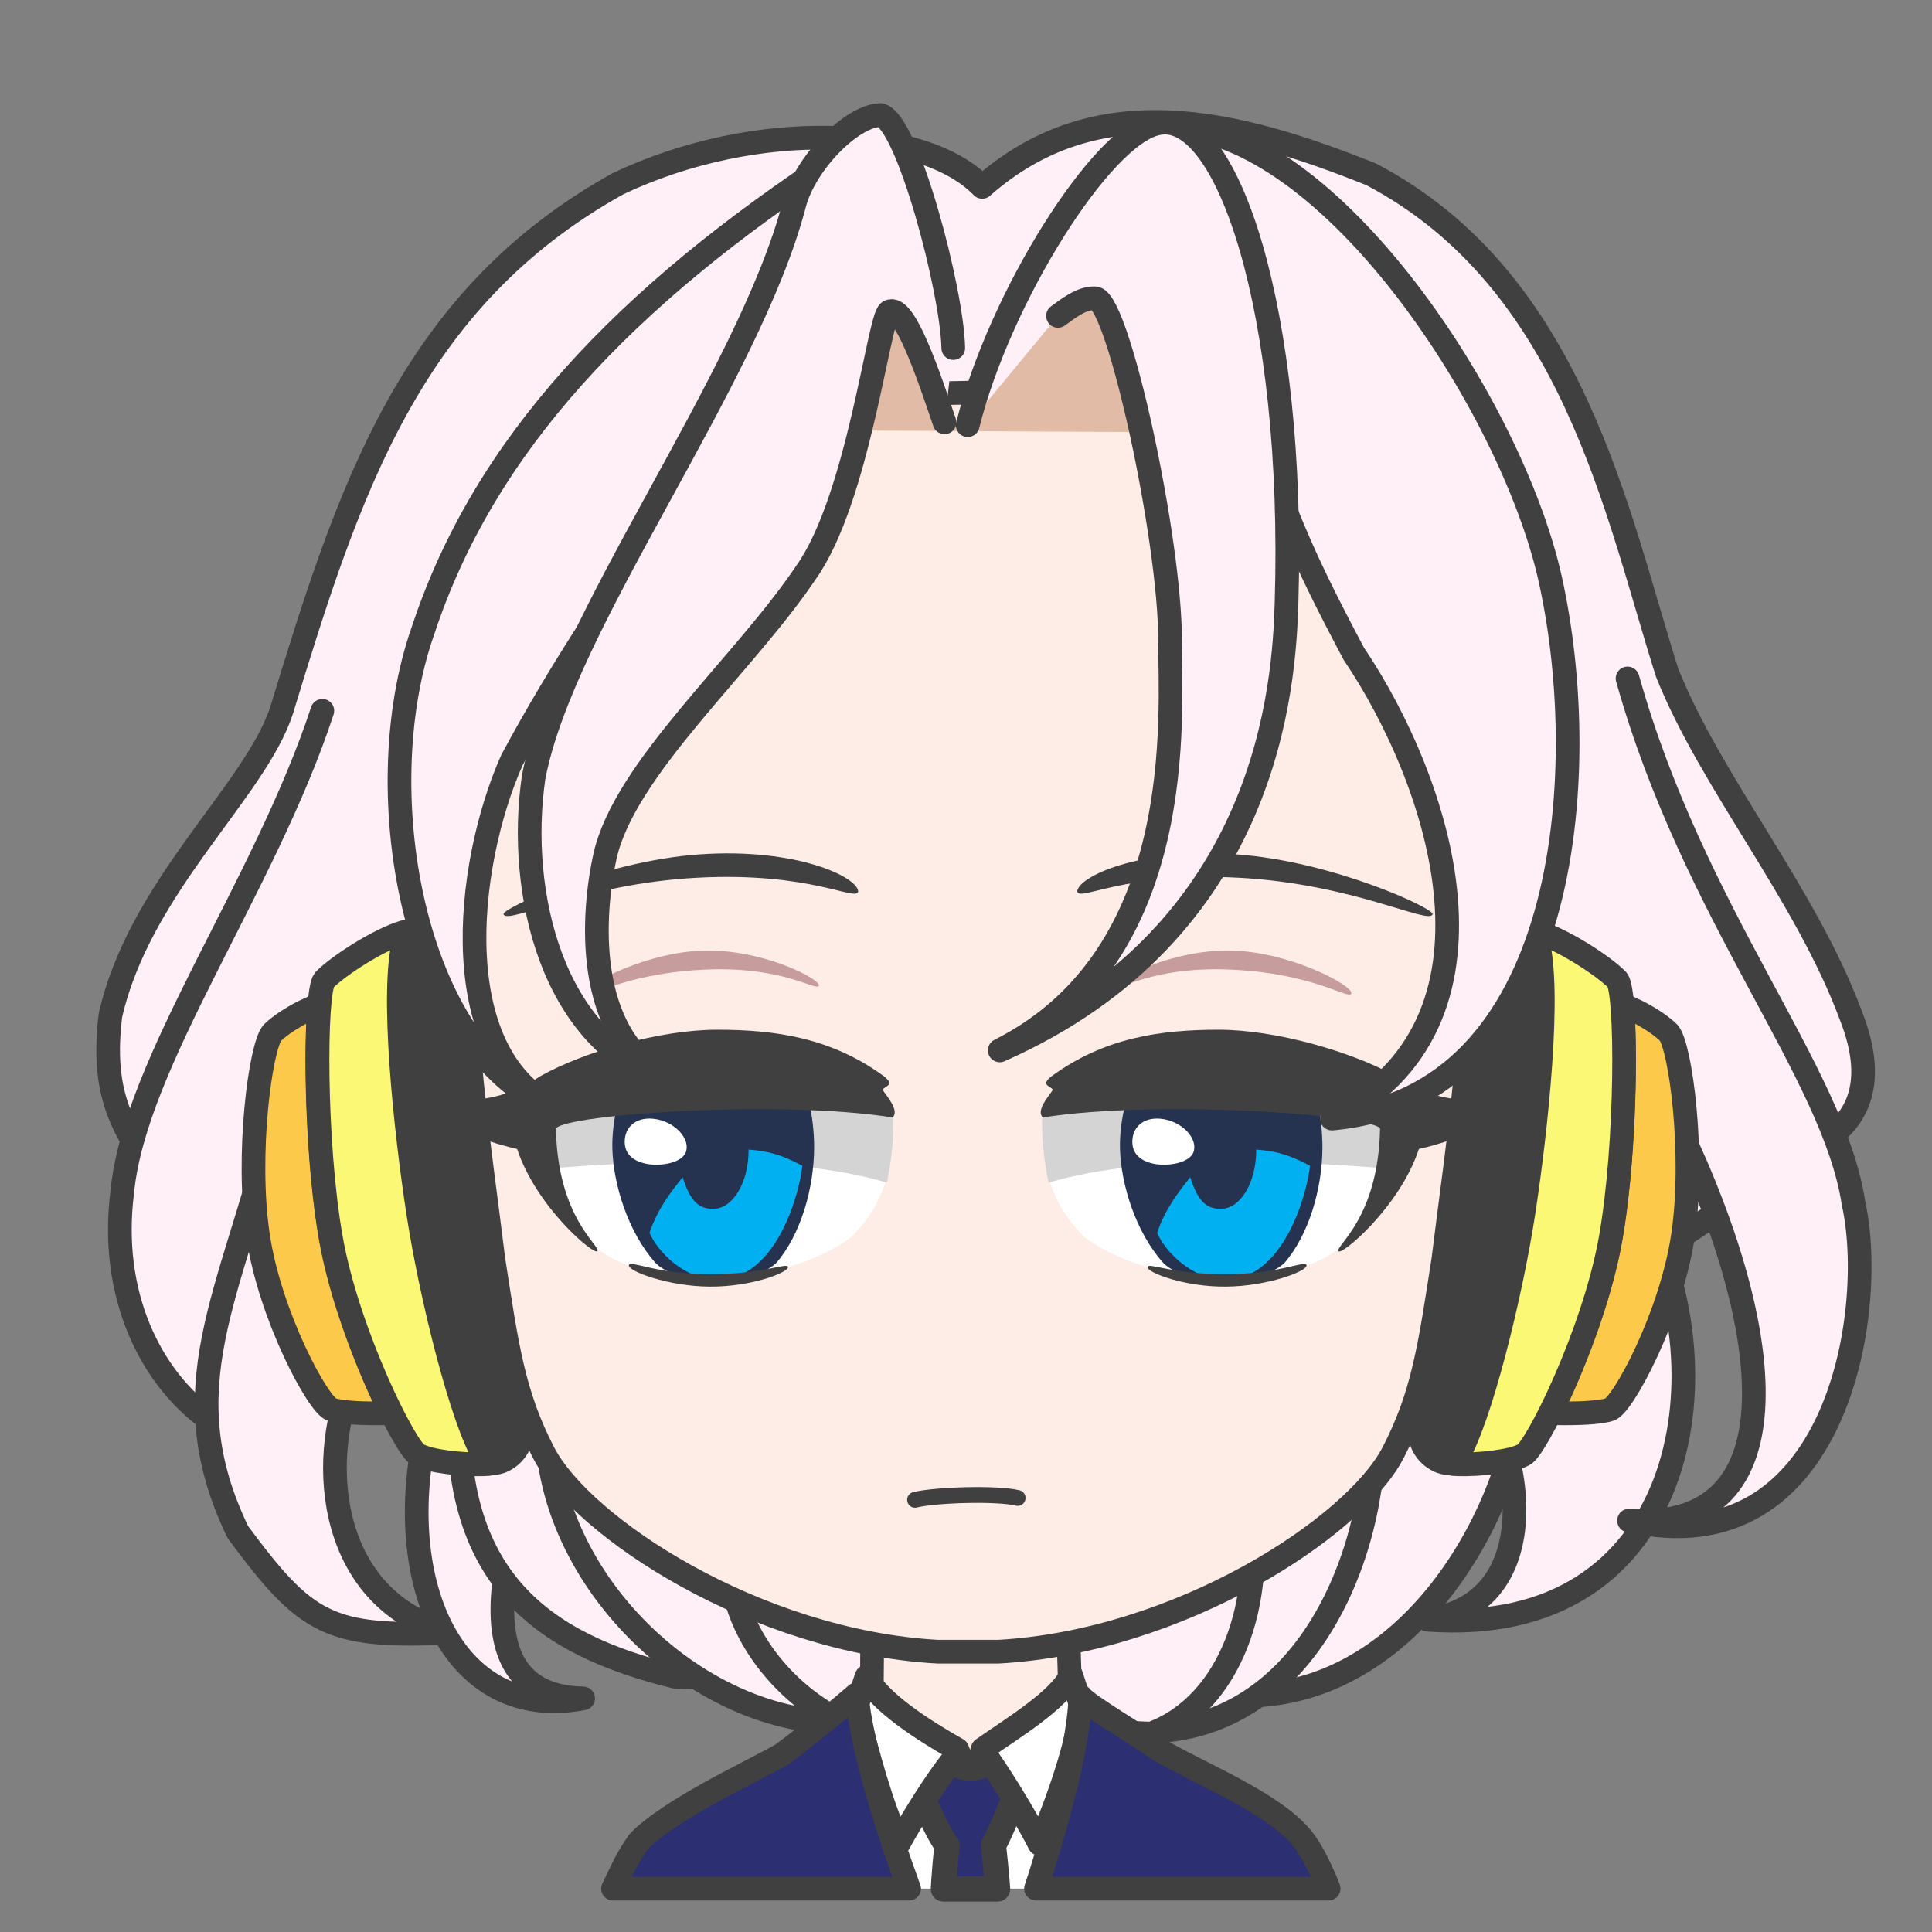 <svg width="2805" height="2805" xmlns="http://www.w3.org/2000/svg" xmlns:xlink="http://www.w3.org/1999/xlink" xml:space="preserve" overflow="hidden"><rect width="100%" height="100%" fill="#808080" stroke="none"/><g transform="translate(-3968 -4294)"><path d="M4205.15 6021.51C4161.54 5946.09 4111.58 5904.04 4128.31 5768.25 4170.99 5580.31 4338.48 5443.16 4376.93 5325.06 4474.09 5006.81 4562.79 4728.77 4865.13 4560.77 5066.81 4464.93 5308.67 4477.02 5394.01 4565.3 5559.09 4419.59 5758.02 4466.47 5959.06 4547.21 6252.39 4701.64 6315.15 5040.18 6388.49 5270.79 6452.01 5430.26 6589.56 5591.85 6655.19 5768.25 6698.14 5877.23 6654.35 5924.83 6619.03 5949.15L6361.37 6121" stroke="#404040" stroke-width="34.375" stroke-linecap="round" stroke-linejoin="round" stroke-miterlimit="10" fill="#FFEFF6" fill-rule="evenodd"/><path d="M4436.01 5326C4351.92 5581.91 4163.95 5835.71 4145.58 6023.95 4126.5 6172.7 4185.86 6293.96 4272.77 6356 4367.46 6183.98 4460.03 6024.65 4595 5865.32" stroke="#404040" stroke-width="34.375" stroke-linecap="round" stroke-linejoin="round" stroke-miterlimit="10" fill="#FFEFF6" fill-rule="evenodd"/><path d="M4366.21 5922C4302.09 6177.92 4212.6 6309.05 4313.36 6518.44 4412.01 6651.69 4445.13 6672.84 4622 6664.38 4447.25 6619.26 4426.81 6419.74 4480.36 6294.25" stroke="#404040" stroke-width="34.375" stroke-linecap="round" stroke-linejoin="round" stroke-miterlimit="10" fill="#FFEFF6" fill-rule="evenodd"/><path d="M4599.12 6324.14C4525.15 6560.31 4611.79 6798.6 4814.66 6759.83 4618.13 6756.3 4702.66 6488.4 4821 6248" stroke="#404040" stroke-width="34.375" stroke-linecap="round" stroke-linejoin="round" stroke-miterlimit="10" fill="#FFEFF6" fill-rule="evenodd"/><path d="M4637.3 6288C4609.8 6587.29 4757.85 6681.18 4948.2 6728.47L5783.61 6756C6026.84 6748.94 6166.42 6475.06 6177 6315.53" stroke="#404040" stroke-width="34.375" stroke-linecap="round" stroke-linejoin="round" stroke-miterlimit="10" fill="#FFEFF6" fill-rule="evenodd"/><path d="M6070.68 6290.58C6155.49 6296.21 6248.78 6616.73 6041 6645.61 6416.99 6673.08 6477.06 6286.35 6354.8 6056" stroke="#404040" stroke-width="34.375" stroke-linecap="round" stroke-linejoin="round" stroke-miterlimit="10" fill="#FFEFF6" fill-rule="evenodd"/><path d="M6331 5279C6427.63 5623.81 6630.06 5850.15 6658.98 6040.54 6694.24 6198.48 6634.29 6570.09 6333.12 6501.69 6596.2 6520.73 6539.78 6182.27 6373.32 5867.08" stroke="#404040" stroke-width="34.375" stroke-linecap="round" stroke-linejoin="round" stroke-miterlimit="10" fill="#FFEFF6" fill-rule="evenodd"/><path d="M4772.27 6280C4710.93 6525.04 4935.14 6774.31 5159.34 6793.33L5664.86 6806C5901.06 6779.24 5984.96 6473.64 5956.76 6320.14" stroke="#404040" stroke-width="34.375" stroke-linecap="round" stroke-linejoin="round" stroke-miterlimit="10" fill="#FFEFF6" fill-rule="evenodd"/><path d="M5034.67 6498.03C5000.86 6638.3 5102.31 6751.08 5186.86 6791.97L5639.19 6811C5756.15 6768 5805.46 6615.04 5780.81 6479" stroke="#404040" stroke-width="34.375" stroke-linecap="round" stroke-linejoin="round" stroke-miterlimit="10" fill="#FFEFF6" fill-rule="evenodd"/><path d="M100.9 0C99.046 79.836 97.097 90.206 97.882 152.664 84.148 154.529 27.893 183.216 0 194.001 30.409 293.966 148.978 378.981 237.667 377.992 326.357 377.003 450.271 272.575 479 193.223L385.085 152.667C385.87 90.208 383.919 77.408 385.324 2.429L100.9 0Z" stroke="#404040" stroke-width="34.375" stroke-linecap="round" stroke-linejoin="round" stroke-miterlimit="10" fill="#FEEDE6" fill-rule="evenodd" transform="matrix(-1 0 0 1 5619 6631)"/><path d="M5528 6766C5520.12 6862.12 5514.9 6943.77 5504.17 7024.48L5502.16 7036 5257.81 7036 5253.69 7020.47C5234.35 6941.38 5221.65 6862.79 5212 6767.72L5356.99 6846.83 5380.36 6898.43 5399.48 6844.54Z" fill="#FFFFFF" fill-rule="evenodd"/><path d="M5451.5 6816.5 5448.9 6884.72C5436.06 6914.33 5425.63 6943.93 5410.36 6973.54 5412.5 6992.36 5414.19 7009.96 5415.59 7026.77L5416.3 7036.5 5337.68 7036.5 5338.34 7025.15C5339.5 7008.73 5340.95 6991.61 5342.85 6973.31 5324.23 6946.03 5315.3 6918.75 5301.53 6891.47L5300.5 6823.6C5310.5 6834.62 5353.96 6862.08 5379.13 6860.89 5404.29 6859.71 5437.52 6833.6 5451.5 6816.5Z" stroke="#404040" stroke-width="36.667" stroke-linecap="round" stroke-linejoin="round" stroke-miterlimit="10" fill="#2C2F72" fill-rule="evenodd"/><path d="M5226.03 6728.5C5244.69 6764.96 5307.68 6805.65 5357.87 6834.06L5364.06 6850.14 5352.7 6847.15C5325.53 6881.31 5292.57 6934.69 5272.81 6970.39 5247.62 6914.66 5227.7 6841.99 5211 6773.18L5226.03 6728.5ZM5523.11 6726 5538 6771.78C5533.69 6823.1 5504.03 6909.75 5477.17 6971 5463.84 6944.29 5429.35 6885.34 5401.76 6846.1L5389.76 6850.14 5394.65 6833.51C5436.89 6803.7 5504.66 6763.29 5523.11 6726Z" stroke="#404040" stroke-width="34.375" stroke-linecap="round" stroke-linejoin="round" stroke-miterlimit="10" fill="#FFFFFF" fill-rule="evenodd"/><path d="M360.257 2.64C351.193 15.603 270.781 62.143 248.996 78.862 186.77 115.64 80.312 156.728 37.621 210.019 26.948 223.341 15.861 244.346 4.77 270.024L0 282 424.878 282 418.477 262.397C388.157 166.036 362.993 69.528 360.257 2.64ZM685.525 0C676.986 76.713 646.427 179.471 611.045 276.831L609.081 282 1039 282 1021.48 245.832C1015.17 234.165 1008.58 223.408 1001.69 213.779 955.872 166.667 839.865 113.369 794.529 87.734 779.497 77.089 729.56 38.118 685.525 0Z" stroke="#404040" stroke-width="34.375" stroke-linecap="round" stroke-linejoin="round" stroke-miterlimit="10" fill="#2C2F72" fill-rule="evenodd" transform="matrix(-1 0 0 1 5897 6754)"/><path d="M4559.36 5647 4574.28 5647.57C4595.08 5651.33 4619.81 5663.39 4635 5676.57 4649.35 5920.6 4663.7 6169.62 4726 6370.65 4726.1 6390.29 4714.25 6408.79 4694.54 6416.3 4692.11 6417.21 4688.77 6417.92 4684.75 6418.46L4677.62 6419 4671.93 6411.08C4637.88 6355.46 4593.27 6173.7 4574.92 6053.69 4556.56 5933.68 4535.15 5732.9 4554.84 5659.69L4559.36 5647Z" stroke="#404040" stroke-width="34.375" stroke-linecap="round" stroke-linejoin="round" stroke-miterlimit="10" fill="#404040" fill-rule="evenodd"/><path d="M4431.85 5752 4430.64 5763.6C4425.63 5839.06 4429.81 5988.61 4448.3 6092.78 4463.71 6179.58 4502.48 6277.76 4533.54 6340.86L4536 6345.54 4529.77 6345.81C4497.11 6346.55 4464.04 6345.17 4449.53 6340.42 4430.36 6334.76 4359.83 6204.57 4342.49 6087.39 4325.15 5970.21 4346.16 5812.86 4363.5 5793.36 4374.67 5782.52 4390.84 5772.19 4407.51 5763.48Z" stroke="#404040" stroke-width="34.375" stroke-linecap="round" stroke-linejoin="round" stroke-miterlimit="10" fill="#FCC94A" fill-rule="evenodd"/><path d="M4555.35 5647 4559.44 5647.16 4554.91 5659.85C4535.17 5733.08 4556.63 5933.9 4575.03 6053.94 4593.43 6173.98 4638.15 6355.79 4672.3 6411.42L4678 6419.34 4671.19 6419.86C4640.04 6420.93 4592.03 6415.77 4574.88 6406.11 4557.86 6399.23 4473.31 6231.22 4448.63 6092.33 4423.96 5953.45 4424.74 5733.86 4438.85 5716.82 4459.66 5695.54 4519.52 5657.27 4555.35 5647Z" stroke="#404040" stroke-width="34.375" stroke-linecap="round" stroke-linejoin="round" stroke-miterlimit="10" fill="#FBF875" fill-rule="evenodd"/><path d="M12.361 0 27.277 0.573C48.078 4.333 72.812 16.389 87.996 29.571 102.35 273.598 116.704 522.624 179 723.654 179.102 743.287 167.251 761.786 147.538 769.304 145.109 770.208 141.771 770.922 137.747 771.455L130.621 772 124.935 764.082C90.875 708.459 46.268 526.696 27.916 406.688 9.564 286.679-11.848 85.905 7.842 12.69L12.361 0Z" stroke="#404040" stroke-width="34.375" stroke-linecap="round" stroke-linejoin="round" stroke-miterlimit="10" fill="#404040" fill-rule="evenodd" transform="matrix(-1 0 0 1 6208 5647)"/><path d="M95.375 0 94.165 11.603C89.178 87.061 93.343 236.614 111.738 340.776 127.068 427.578 165.648 525.757 196.557 588.864L199 593.542 192.797 593.814C160.307 594.549 127.397 593.174 112.964 588.423 93.886 582.756 23.709 452.573 6.456 335.392-10.797 218.211 10.106 60.858 27.359 41.355 38.474 30.521 54.567 20.186 71.157 11.477Z" stroke="#404040" stroke-width="34.375" stroke-linecap="round" stroke-linejoin="round" stroke-miterlimit="10" fill="#FCC94A" fill-rule="evenodd" transform="matrix(-1 0 0 1 6418 5752)"/><path d="M126.353 0 130.439 0.157 125.908 12.85C106.168 86.082 127.634 286.905 146.033 406.942 164.432 526.979 209.153 708.786 243.3 764.422L249 772.342 242.192 772.861C211.037 773.932 163.026 768.766 145.879 759.106 128.856 752.227 44.309 584.216 19.635 445.331-5.038 306.446-4.262 86.864 9.853 69.817 30.662 48.545 90.524 10.271 126.353 0Z" stroke="#404040" stroke-width="34.375" stroke-linecap="round" stroke-linejoin="round" stroke-miterlimit="10" fill="#FBF875" fill-rule="evenodd" transform="matrix(-1 0 0 1 6326 5647)"/><path d="M5207 4614 5342.05 4907 5376.78 4906.04 5562 4621.71 5207 4614Z" fill="#FFEFF6" fill-rule="evenodd"/><path d="M1474 666.291C1471.86 440.308 1415.73 7.5 731.293 0 77.289 2.901-1.423 444.265 0.019 666.291 0.542 939.615 26.781 1089.24 47.443 1258.4 67.278 1386.53 76.88 1454.95 120.233 1538.78 176.537 1647.65 430.308 1813.3 693.203 1828L782.016 1828C1044.46 1813.3 1297.79 1647.65 1353.99 1538.78 1397.27 1454.95 1406.86 1386.53 1426.66 1258.4 1447.28 1089.24 1473.48 939.615 1474 666.291Z" stroke="#404040" stroke-width="34.375" stroke-linecap="round" stroke-linejoin="round" stroke-miterlimit="10" fill="#FEEDE6" fill-rule="evenodd" transform="matrix(-1 0 0 1 6111 4864)"/><path d="M5482 5912.83C5565.27 5803.06 5820.27 5793.54 6012 5892.55 6010.77 5961.89 5989.23 6016.7 5942.51 6075.59 5871.75 6179.25 5639.85 6165.78 5541.62 6089.31 5480.1 6027.45 5484.35 5968.51 5482 5912.83Z" fill="#FFFFFF" fill-rule="evenodd"/><path d="M5490.37 6011C5638.01 5967.28 5860.61 5980.39 5994.43 5991.53 6017.15 5904.2 5980 5864.43 5897.28 5869.55 5814.57 5874.68 5568.36 5820.8 5481.07 5916.42 5480.41 5953.3 5484.5 5982.16 5490.37 6011Z" fill="#D4D4D5" fill-rule="evenodd"/><path d="M5629.85 5828.79 5853.92 5825C5877.52 5864.91 5888.37 5916.19 5887.99 5961.58 5887.51 6018.31 5869.31 6085.7 5832.31 6128.29 5791.67 6164.06 5684.01 6158.87 5655.87 6126.38 5616.79 6082.23 5595.61 6013.7 5594.08 5962.41 5592.87 5921.38 5604.88 5869.96 5629.85 5828.79Z" fill="#263350" fill-rule="evenodd"/><path d="M5791.76 5963C5826.95 5965.66 5844.62 5973.49 5870 5986.49 5864.31 6034.69 5828.98 6152.85 5745.73 6152 5698.47 6151.51 5659.66 6111.13 5648 6083.85 5659.83 6049.21 5678.67 6024.91 5696.1 6003.19 5707.47 6039.15 5720.24 6049.26 5740.71 6049.03 5768.96 6049.03 5791.86 6010.87 5791.86 5963.8 5791.82 5963.53 5791.79 5963.27 5791.76 5963Z" fill="#00B0F0" fill-rule="evenodd"/><path d="M5612.18 5947.81C5613.98 5927.95 5631.19 5914.3 5657.79 5918.89 5684.4 5923.48 5705.66 5945.59 5701.47 5964.39 5697.29 5983.19 5661.87 5987.96 5641.96 5983.38 5622.05 5978.79 5610.38 5967.67 5612.18 5947.81Z" fill="#FFFFFF" fill-rule="evenodd"/><path d="M0.018 2.036C1.215-6.487 36.362 14.475 116.16 14.93 195.958 15.386 230.82-3.065 231 4.769 231.179 12.602 177.764 33.448 117.24 32.993 56.716 32.537-1.179 10.559 0.018 2.036Z" fill="#404040" fill-rule="evenodd" transform="matrix(-1 0 0 1 5865 6129)"/><path d="M5736.81 5789C5820.04 5788.92 5930.62 5820.84 5993.87 5856.18 6031.97 5880.83 6065.93 5893.41 6126 5891.36 6106.17 5937.17 6090.79 5947.37 6028.04 5962.17 5999.96 6047.24 5914.63 6118.04 5911.28 6110.44 5906.64 6102.38 5969.35 6062.33 5971.65 5932.26 5955.98 5911.88 5647.2 5890.2 5481.86 5916.43 5472.02 5905.9 5490.18 5886.13 5496.87 5875.96 5491.17 5869.91 5478.95 5869.27 5494.53 5856.69 5571.55 5800.19 5653.59 5789.08 5736.81 5789Z" fill="#404040" fill-rule="evenodd"/><path d="M5763.13 5534.46C5903.45 5544.28 6052.7 5614.14 6047.89 5621.47 6042.24 5636.92 5932.2 5577.05 5766.02 5568.33 5599.84 5559.61 5534.71 5603.67 5532 5588.22 5533.2 5566.89 5622.81 5524.63 5763.13 5534.46Z" fill="#404040" fill-rule="evenodd"/><path d="M5751.32 5674C5836.7 5674.2 5932.02 5723.9 5929.97 5736.36 5926.2 5746.23 5879.81 5708.66 5760.67 5701.99 5641.53 5695.32 5592.89 5734.06 5589.09 5725.03 5585.89 5716.5 5665.93 5673.8 5751.32 5674Z" fill="#8D4D53" fill-rule="evenodd" fill-opacity="0.502"/><path d="M0 88.832C83.117-20.937 337.627-30.46 529 68.551 527.772 137.891 506.27 192.699 459.636 251.591 389.017 355.252 157.554 341.78 59.507 265.313-1.9 203.451 2.342 144.514 0 88.832Z" fill="#FFFFFF" fill-rule="evenodd" transform="matrix(-1 0 0 1 5264 5824)"/><path d="M9.353 152C156.71 108.28 378.884 121.391 512.446 132.535 535.12 45.202 498.043 5.425 415.483 10.551 332.924 15.677 87.188-38.2 0.069 57.417-0.585 94.296 3.491 123.16 9.353 152Z" fill="#D4D4D5" fill-rule="evenodd" transform="matrix(-1 0 0 1 5265 5859)"/><path d="M4892.73 5828.79 5116.04 5825C5139.56 5864.91 5150.37 5916.19 5149.99 5961.58 5149.52 6018.31 5131.37 6085.7 5094.5 6128.29 5054 6164.06 4946.71 6158.87 4918.66 6126.38 4879.71 6082.23 4858.6 6013.7 4857.08 5962.41 4855.87 5921.38 4867.84 5869.96 4892.73 5828.79Z" fill="#263350" fill-rule="evenodd"/><path d="M5054.76 5963C5089.95 5965.66 5107.62 5973.49 5133 5986.49 5127.31 6034.69 5091.98 6152.85 5008.73 6152 4961.47 6151.51 4922.66 6111.13 4911 6083.85 4922.83 6049.21 4941.67 6024.91 4959.1 6003.19 4970.47 6039.15 4983.24 6049.26 5003.71 6049.03 5031.96 6049.03 5054.86 6010.87 5054.86 5963.8 5054.82 5963.53 5054.79 5963.27 5054.76 5963Z" fill="#00B0F0" fill-rule="evenodd"/><path d="M4875.18 5947.81C4876.98 5927.95 4894.19 5914.3 4920.79 5918.89 4947.4 5923.48 4968.66 5945.59 4964.47 5964.39 4960.29 5983.19 4924.87 5987.96 4904.96 5983.38 4885.05 5978.79 4873.38 5967.67 4875.18 5947.81Z" fill="#FFFFFF" fill-rule="evenodd"/><path d="M4881.02 6131.04C4882.22 6122.51 4917.36 6143.47 4997.16 6143.93 5076.96 6144.39 5111.82 6125.93 5112 6133.77 5112.18 6141.6 5058.76 6162.45 4998.24 6161.99 4937.72 6161.54 4879.82 6139.56 4881.02 6131.04Z" fill="#404040" fill-rule="evenodd"/><path d="M257.415 0C340.509-0.084 450.924 31.836 514.072 67.181 552.117 91.833 586.021 104.409 646 102.364 626.203 148.172 610.843 158.372 548.193 173.171 520.158 258.242 434.954 329.044 431.613 321.439 426.976 313.378 489.59 273.334 491.886 143.264 476.243 122.876 167.937 101.197 2.854 127.426-6.964 116.898 11.167 97.135 17.84 86.96 12.152 80.906-0.045 80.267 15.502 67.689 92.403 11.185 174.32 0.085 257.415 0Z" fill="#404040" fill-rule="evenodd" transform="matrix(-1 0 0 1 5267 5789)"/><path d="M230.683 1.458C370.729 11.281 519.695 81.135 514.887 88.466 509.253 103.915 399.424 44.049 233.564 35.329 67.704 26.609 2.704 70.674 0 55.224 1.2 33.894 90.636-8.365 230.683 1.458Z" fill="#404040" fill-rule="evenodd" transform="matrix(-1 0 0 1 5214 5533)"/><path d="M161.84 0.001C246.975 0.2 342.016 49.898 339.968 62.358 336.215 72.229 289.96 34.659 171.168 27.988 52.376 21.316 3.882 60.059 0.093 51.033-3.1 42.497 76.705-0.198 161.84 0.001Z" fill="#8D4D53" fill-rule="evenodd" fill-opacity="0.502" transform="matrix(-1 0 0 1 5157 5674)"/><path d="M5185.19 4522C4874.21 4725.7 4671.11 4939.97 4582.26 5209.21 4497.64 5448.86 4571.68 5834.4 4783.24 5907 4612.58 5833.7 4642.91 5551.06 4711.31 5397.4 4855.17 5129.57 5037.1 4912.48 5200 4670.02" stroke="#404040" stroke-width="34.375" stroke-linecap="round" stroke-linejoin="round" stroke-miterlimit="10" fill="#FFEFF6" fill-rule="evenodd"/><path d="M5762.23 4773.24C5800.28 4982.73 5857.35 5099.11 5933.45 5242.99 6058.16 5427.79 6176.54 5779.75 5901.74 5918 6244.18 5887.67 6281.81 5419.11 6218.81 5135.08 6163.22 4884.42 5900.33 4482.64 5665 4477" stroke="#404040" stroke-width="34.375" stroke-linecap="round" stroke-linejoin="round" stroke-miterlimit="10" fill="#FFEFF6" fill-rule="evenodd"/><path d="M5100 4918.48 5743 4922 5569.06 4723.83C5501.45 4730.46 5397.18 4854.74 5353.69 4912.48L5218.59 4681 5100 4918.48Z" fill="#E2BBA6" fill-rule="evenodd"/><path d="M5339.31 4907.19C5316.74 4840.93 5281.47 4734.49 5258.9 4746.48 5244.09 4754.23 5214.47 5017.85 5138.3 5124.99 5047.32 5260.33 4874.72 5409.53 4846.32 5537.35 4828.7 5616.61 4813.17 5796.74 4939.41 5863 4768.73 5806.61 4718.66 5589.51 4742.64 5423.16 4784.25 5199.36 5054.73 4846.21 5121.37 4589.99 5137.24 4530.43 5204.24 4462.41 5246.21 4461 5285.7 4469.46 5350.59 4716.87 5352 4799.34" stroke="#404040" stroke-width="34.375" stroke-linecap="round" stroke-linejoin="round" stroke-miterlimit="10" fill="#FFEFF6" fill-rule="evenodd"/><path d="M5373 4911.33C5419.5 4725.14 5567.45 4490.29 5647.77 4473.36 5748.52 4449.38 5848.74 4744.87 5835.88 5169.45 5832.36 5285.82 5811.93 5645.51 5419.5 5819 5694.27 5680.77 5666.58 5332.9 5666.79 5224.46 5667.08 5077.53 5592.82 4736.42 5559 4727.25 5538.57 4725.14 5516.02 4744.18 5504.04 4752.64" stroke="#404040" stroke-width="34.375" stroke-linecap="round" stroke-linejoin="round" stroke-miterlimit="10" fill="#FFEFF6" fill-rule="evenodd"/><path d="M5296.5 6471.5C5326.23 6464.16 5416.25 6461.53 5445.5 6468.83" stroke="#404040" stroke-width="22.917" stroke-linecap="round" stroke-linejoin="round" stroke-miterlimit="10" fill="#FFFFFF" fill-rule="evenodd"/></g></svg>